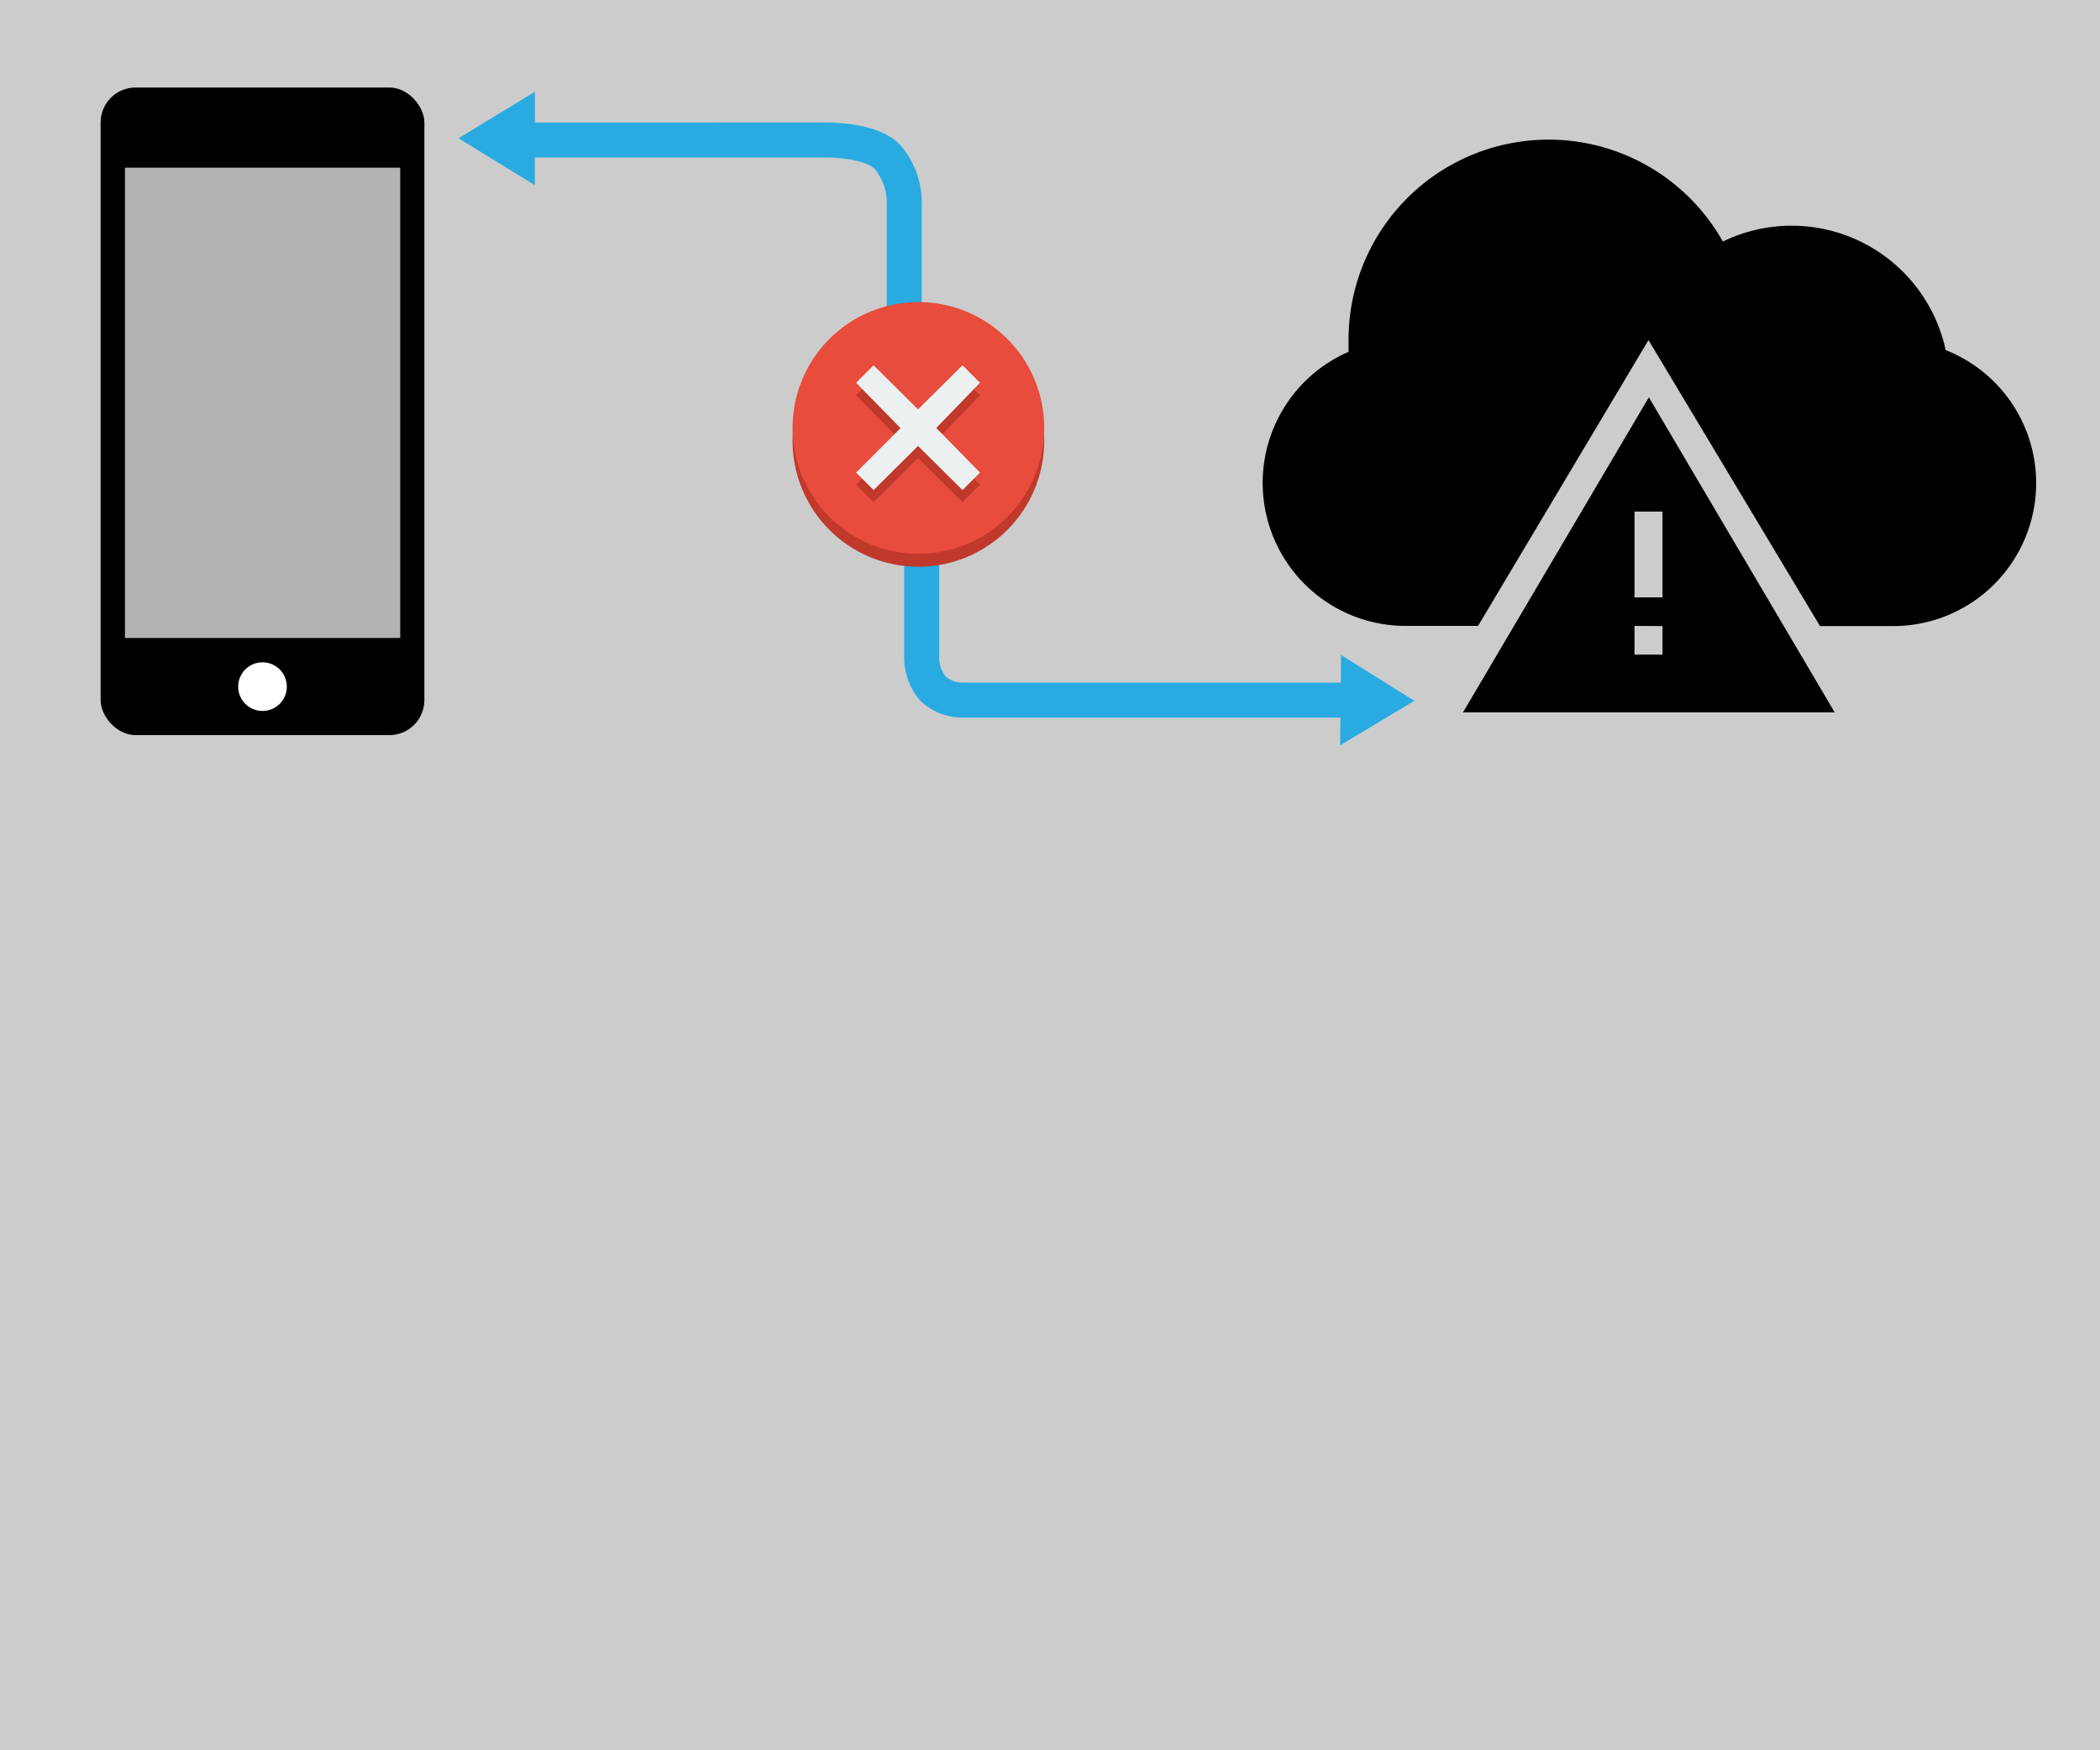 <svg xmlns="http://www.w3.org/2000/svg" viewBox="0 0 120 100"><defs><style>.cls-1{fill:#ccc;}.cls-2{fill:#b3b3b3;}.cls-3{fill:#fff;}.cls-4,.cls-5{fill:none;stroke-miterlimit:10;}.cls-4{stroke:blue;}.cls-5{stroke:#29abe2;stroke-width:2px;}.cls-6{fill:#29abe2;}.cls-7{fill:#c0392b;}.cls-8{fill:#e74c3c;}.cls-9{fill:#ecf0f1;}</style></defs><title>error</title><g id="Capa_2" data-name="Capa 2"><g id="Capa_1-2" data-name="Capa 1"><rect class="cls-1" width="120" height="100"/><rect x="5.75" y="5" width="18.5" height="37" rx="2" ry="2"/><rect class="cls-2" x="7.14" y="9.58" width="15.73" height="26.87"/><circle class="cls-3" cx="15" cy="39.23" r="1.39"/><g id="Page-1"><g id="icon-131-cloud-error"><path id="cloud-error" d="M104,35.77h4.15A8.17,8.17,0,0,0,111.18,20h0A9,9,0,0,0,98.45,13.8a11.43,11.43,0,0,0-21.39,5.63q0,.34,0,.67h0a8.17,8.17,0,0,0,3.25,15.66h4.15l9.74-16.33L104,35.77ZM94.22,22.7l10.62,18H83.6l10.62-18Zm-.82,6.53v4.9H95v-4.9Zm0,6.53V37.4H95V35.77Z"/></g></g><path class="cls-4" d="M27.17,7"/><path class="cls-4" d="M27.17,7"/><path class="cls-4" d="M30.25,8.88"/><path class="cls-5" d="M51.67,21.33V11.69a4,4,0,0,0-1-2.77c-1.06-1-3.62-.92-3.62-.92H28.17"/><path class="cls-4" d="M31.25,6"/><polygon class="cls-6" points="30.57 5.24 30.56 10.58 26.2 7.9 30.57 5.24"/><path class="cls-5" d="M79.17,40H54.92a2.46,2.46,0,0,1-1.64-.69,2.79,2.79,0,0,1-.61-1.87V30"/><path class="cls-4" d="M79.17,40"/><polygon class="cls-6" points="76.58 42.58 76.63 37.42 80.82 40.04 76.58 42.58"/><path class="cls-7" d="M59.67,25.17A7.19,7.19,0,1,1,52.48,18,7.19,7.19,0,0,1,59.67,25.17Z"/><path class="cls-8" d="M59.67,24.45a7.19,7.19,0,1,1-7.19-7.19A7.19,7.19,0,0,1,59.67,24.45Z"/><path class="cls-7" d="M48.92,22.58l2.54,2.59-2.54,2.52,1,1,2.54-2.52L55,28.69l1-1L53.5,25.17,56,22.58l-1-1-2.54,2.52-2.54-2.52Z"/><path class="cls-9" d="M48.92,21.87l2.54,2.59L48.92,27l1,1,2.54-2.52L55,28l1-1L53.5,24.45,56,21.87l-1-1-2.54,2.52-2.54-2.52Z"/></g></g></svg>